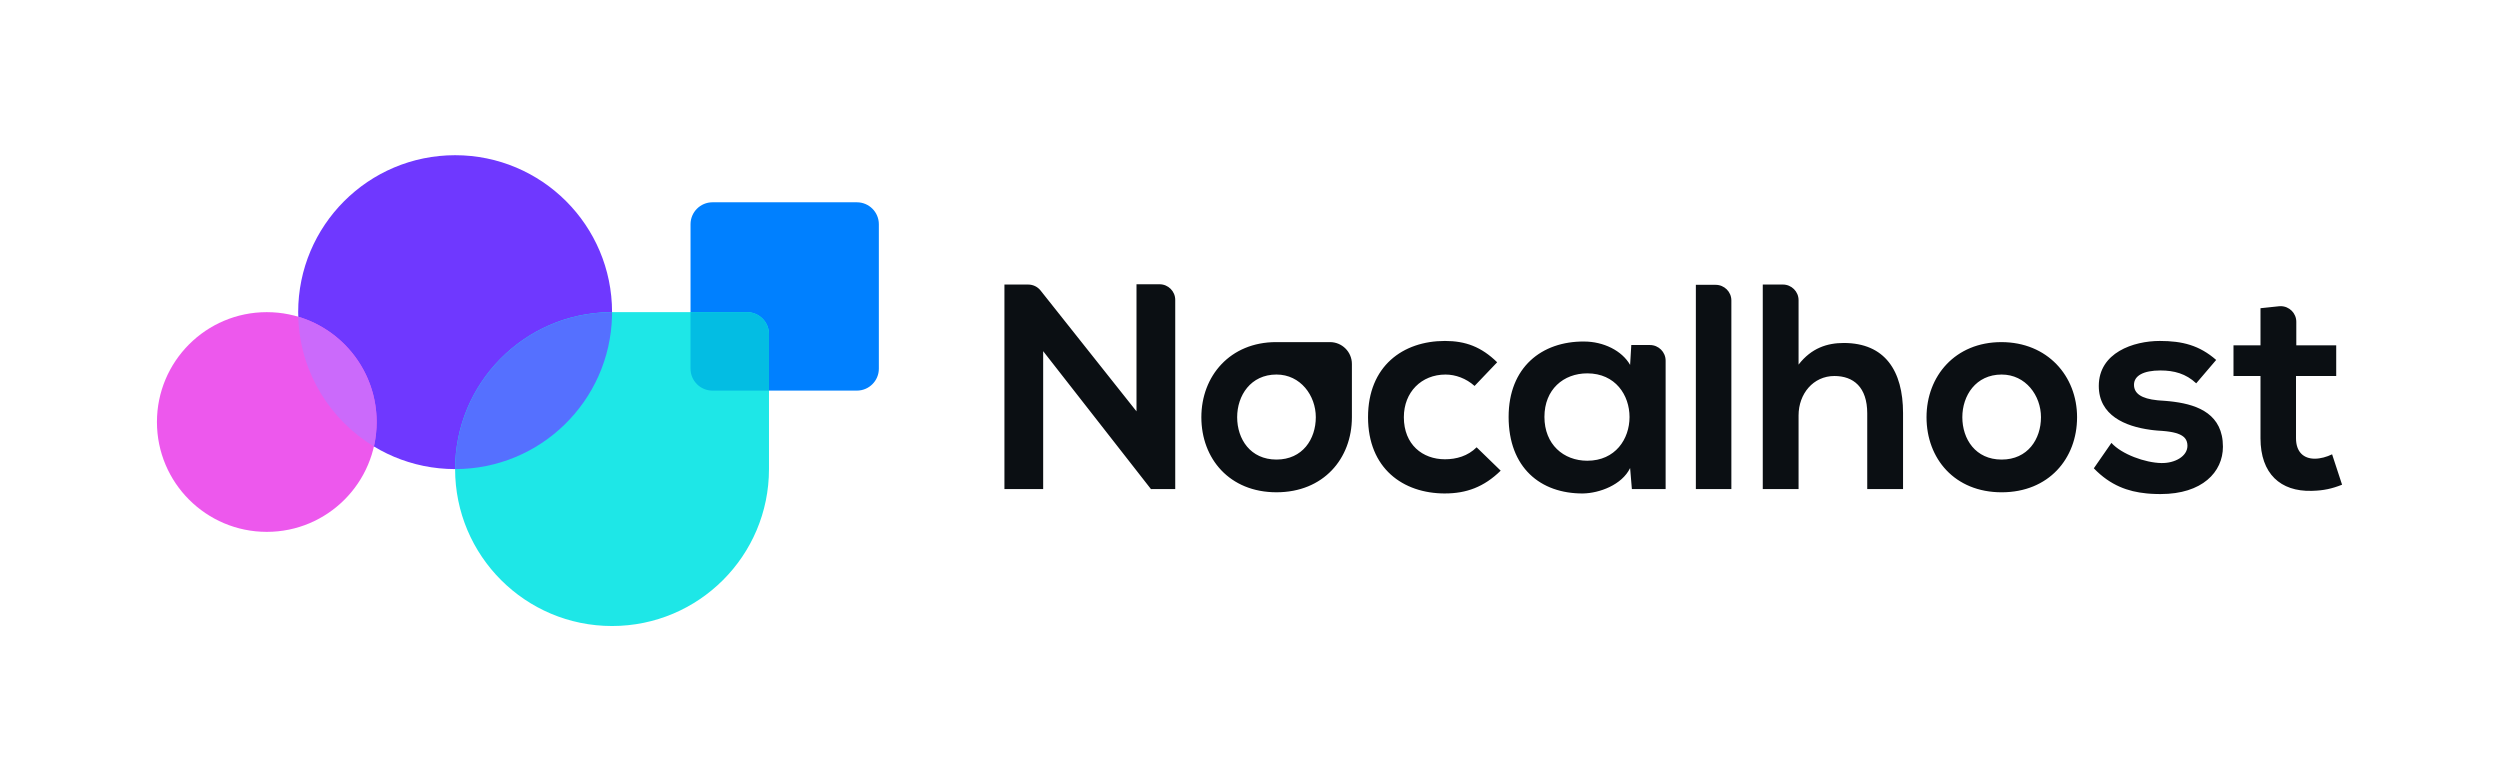 <svg xmlns="http://www.w3.org/2000/svg" width="192" height="60" viewBox="0 0 192 60">
  <g fill="none" fill-rule="evenodd">
    <g transform="translate(12.053 11.92)">
      <circle cx="22.9" cy="12.053" r="12.053" fill="#6f38ff"/>
      <path fill="#0080ff" d="m42.667 3.616h11.089c.932 0 1.687.755 1.687 1.687v11.089c0 .932-.755 1.687-1.687 1.687h-11.089c-.932 0-1.687-.755-1.687-1.687v-11.089c0-.932.755-1.687 1.687-1.687z"/>
      <path fill="#1ee7e7" d="m45.318 12.053c.932 0 1.687.755 1.687 1.687v10.365c0 6.657-5.396 12.053-12.053 12.053-6.657 0-12.053-5.396-12.053-12.053 0-6.59 5.289-11.945 11.853-12.051l.199-.002z"/>
      <path fill="#03bde3" d="m45.318 12.053c.932 0 1.687.755 1.687 1.687l-0 4.339-4.339 0c-.932 0-1.687-.755-1.687-1.687v-4.339z"/>
      <path fill="#5570ff" d="m34.953 12.053-.004.302c-.16 6.517-5.493 11.751-12.049 11.751 0-6.556 5.234-11.889 11.751-12.049z"/>
      <circle cx="8.437" cy="20.49" r="8.437" fill="#ed58ed"/>
      <path fill="#cb6afb" d="m10.854 12.404c3.482 1.039 6.02 4.266 6.02 8.086 0 .646-.073 1.274-.21 1.879-3.326-2.015-5.599-5.592-5.802-9.714z"/>
    </g>
    <path fill="#0b0f13" fill-rule="nonzero" d="m11.269 15.753v-.022h1.848v-14.53c0-.663-.54-1.2-1.205-1.2h-1.77v9.761l-7.369-9.283c-.229-.288-.577-.456-.946-.456h-1.828v15.708h2.975v-10.592zm9.624.224c3.606 0 5.792-2.581 5.792-5.767v-4.087c0-.928-.755-1.68-1.687-1.68h-4.128c-3.539 0-5.747 2.603-5.747 5.767 0 3.186 2.164 5.767 5.77 5.767zm0-2.513c-2.006 0-3.02-1.571-3.02-3.254 0-1.661 1.037-3.276 3.02-3.276 1.848 0 3.02 1.616 3.02 3.276 0 1.683-1.014 3.254-3.02 3.254zm12.937 2.603c1.645 0 2.998-.494 4.282-1.75l-1.848-1.795c-.676.673-1.555.92-2.434.92-1.713 0-3.155-1.122-3.155-3.231 0-1.93 1.352-3.276 3.2-3.276.766 0 1.578.292 2.231.875l1.735-1.818c-1.217-1.189-2.434-1.638-4.012-1.638-3.223 0-5.905 1.93-5.905 5.857s2.682 5.857 5.905 5.857zm10.616 0c1.24-.022 2.975-.651 3.606-1.952l.135 1.616h2.592v-9.863c0-.663-.54-1.2-1.205-1.2h-1.432l-.09 1.526c-.631-1.1-2.051-1.795-3.539-1.795-3.246-.022-5.792 1.975-5.792 5.79 0 3.882 2.434 5.902 5.725 5.879zm.316-2.513c-1.826 0-3.291-1.257-3.291-3.366s1.465-3.344 3.291-3.344c4.327 0 4.327 6.71 0 6.71zm11.066 2.177v-14.486c0-.663-.54-1.2-1.205-1.2h-1.522v15.686zm5.161 0v-5.655c0-1.661 1.127-3.029 2.75-3.029 1.465 0 2.524.853 2.524 2.872v5.812h2.75v-5.834c0-3.254-1.397-5.386-4.553-5.386-1.262 0-2.479.381-3.471 1.661v-4.949c0-.663-.54-1.2-1.205-1.2h-1.544v15.708zm15.597.247c3.606 0 5.792-2.581 5.792-5.767 0-3.164-2.276-5.767-5.815-5.767-3.539 0-5.747 2.603-5.747 5.767 0 3.186 2.164 5.767 5.77 5.767zm0-2.513c-2.006 0-3.02-1.571-3.02-3.254 0-1.661 1.037-3.276 3.02-3.276 1.848 0 3.02 1.616 3.02 3.276 0 1.683-1.014 3.254-3.02 3.254zm12.216 2.648c3.178 0 4.778-1.683 4.778-3.635 0-2.469-1.877-3.197-3.719-3.446l-.132-.017c-.066-.008-.131-.016-.197-.023l-.131-.013-.13-.012-.129-.011-.192-.014-.184-.012-.112-.009-.108-.01c-1.228-.123-1.796-.52-1.796-1.189 0-.696.721-1.1 2.028-1.1 1.059 0 1.961.247 2.75.987l1.533-1.795c-1.285-1.122-2.592-1.459-4.327-1.459-2.028 0-4.688.898-4.688 3.456 0 2.262 2.026 3.106 3.96 3.367l.129.017c.043.005.086.01.128.015l.128.013.127.012c.042.004.084.007.126.01l.11.007.107.007c.018.001.035.003.052.004l.102.009.099.009.096.01c.016.002.031.004.047.005l.091.012c.03.004.059.008.088.012l.086.013.083.014.08.015.077.016c.063.014.123.029.18.044l.067.019c.011.003.022.007.032.01l.063.021c.523.183.75.479.75.937 0 .808-.969 1.346-2.006 1.324-1.24-.022-3.043-.673-3.832-1.548l-1.352 1.952c1.28 1.328 2.645 1.79 4.027 1.925l.117.011c.019.002.039.003.058.005l.117.009c.019.001.039.003.058.004l.117.006c.02.001.039.002.059.003l.117.005c.02.001.039.001.059.002l.117.003.117.002.117.001zm11.58-.245.072-.002c.834-.022 1.488-.157 2.276-.471l-.766-2.334c-.406.202-.902.337-1.33.337-.856 0-1.442-.516-1.442-1.571v-4.78h3.088v-2.356h-3.065v-1.807c0-.663-.54-1.2-1.205-1.2-.043 0-.085.002-.128.007l-1.417.15v2.85h-2.074v2.356h2.074v4.78c0 2.733 1.546 4.101 3.917 4.041z" transform="translate(77.141 21.83)"/>
  </g>
</svg>
